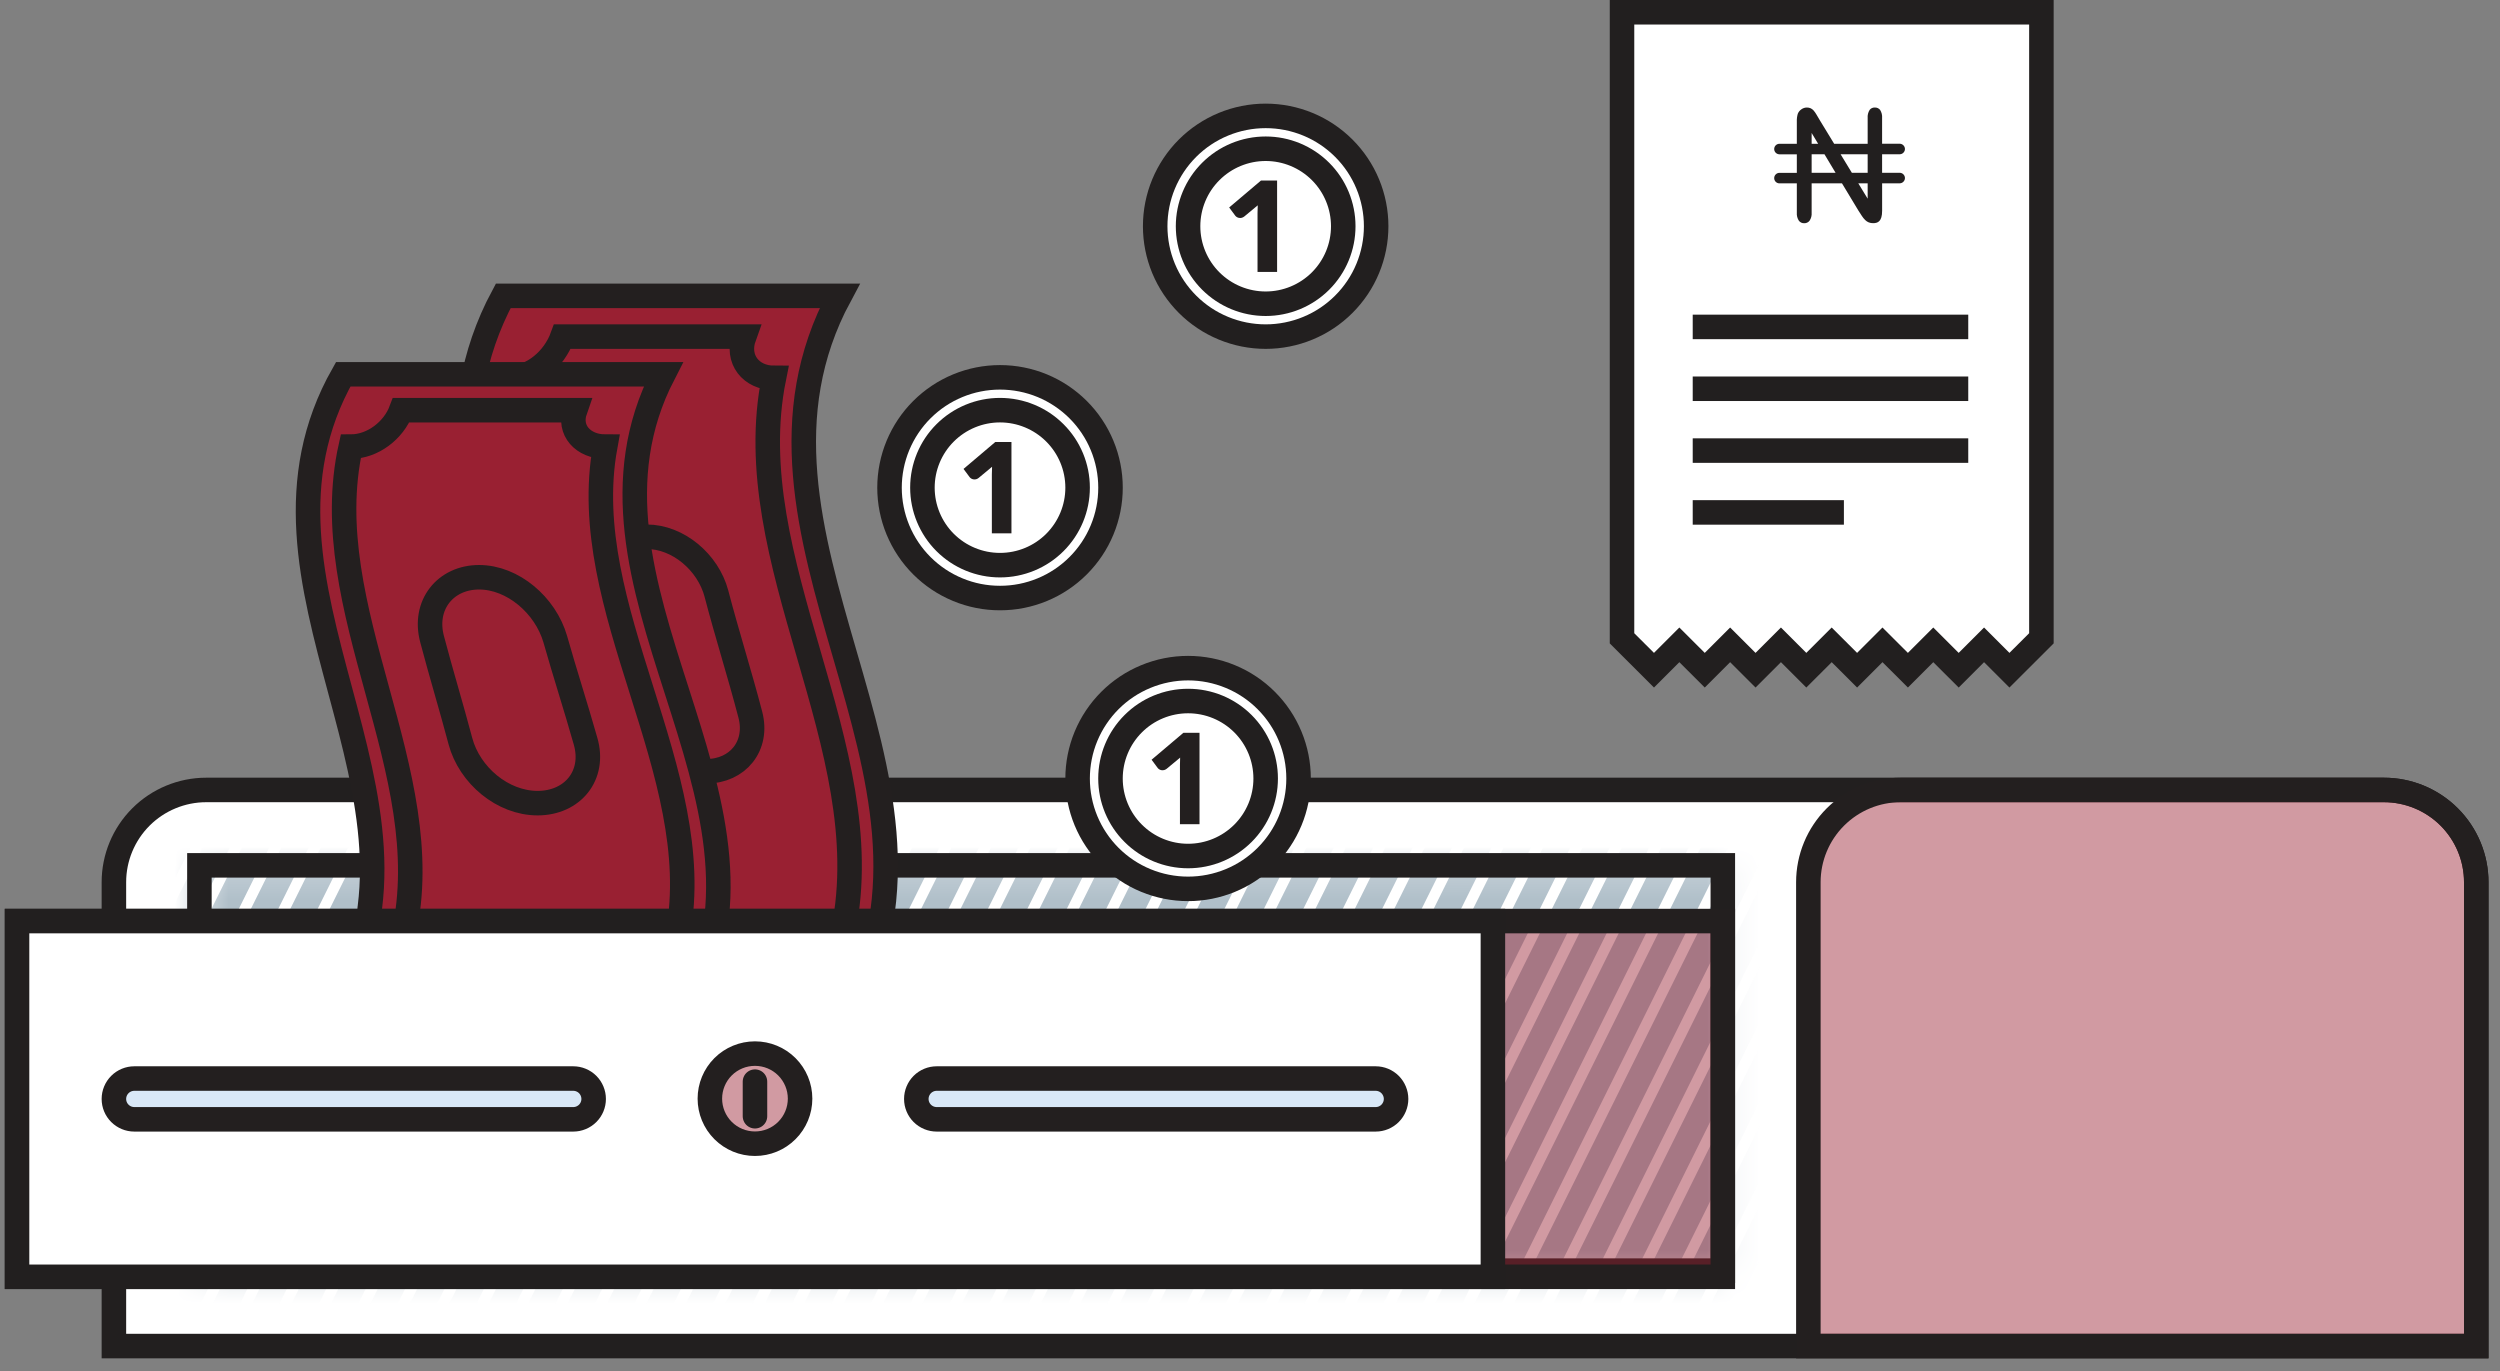 <svg width="93" height="51" viewBox="0 0 93 51" fill="none" xmlns="http://www.w3.org/2000/svg">
<rect x="0" y="0" width="93" height="51" fill="#808080" stroke="none"/>
<g clip-path="url(#clip0)">
<path fill-rule="evenodd" clip-rule="evenodd" d="M92.117 50.073H4.237V32.818C4.237 31.908 4.599 31.035 5.243 30.391C5.888 29.748 6.762 29.386 7.673 29.386H88.68C89.131 29.386 89.578 29.475 89.995 29.647C90.412 29.82 90.791 30.073 91.11 30.391C91.429 30.71 91.683 31.088 91.855 31.505C92.028 31.921 92.117 32.368 92.117 32.819V50.073Z" fill="white"/>
<path fill-rule="evenodd" clip-rule="evenodd" d="M92.117 50.073H4.237V32.818C4.237 31.908 4.599 31.035 5.243 30.391C5.888 29.748 6.762 29.386 7.673 29.386H88.68C89.131 29.386 89.578 29.475 89.995 29.647C90.412 29.82 90.791 30.073 91.11 30.391C91.429 30.71 91.683 31.088 91.855 31.505C92.028 31.921 92.117 32.368 92.117 32.819V50.073Z" stroke="#221F1F" stroke-width="0.912"/>
<path fill-rule="evenodd" clip-rule="evenodd" d="M67.271 50.073H92.117V32.818C92.117 31.908 91.754 31.035 91.11 30.391C90.466 29.748 89.592 29.386 88.681 29.386H70.707C69.795 29.386 68.921 29.748 68.277 30.392C67.633 31.035 67.271 31.908 67.271 32.819V50.073Z" fill="#992032" fill-opacity="0.45"/>
<path fill-rule="evenodd" clip-rule="evenodd" d="M67.271 50.073H92.117V32.818C92.117 31.908 91.754 31.035 91.11 30.391C90.466 29.748 89.592 29.386 88.681 29.386H70.707C69.795 29.386 68.921 29.748 68.277 30.392C67.633 31.035 67.271 31.908 67.271 32.819V50.073Z" stroke="#231F1F" stroke-width="0.912" stroke-linecap="round"/>
<mask id="mask0" mask-type="alpha" maskUnits="userSpaceOnUse" x="-1" y="0" width="94" height="51">
<path d="M-0.608 51H92.573V0H-0.608V51Z" fill="white"/>
</mask>
<g mask="url(#mask0)">
<path fill-rule="evenodd" clip-rule="evenodd" d="M7.418 47.267H64.089V32.191H7.418V47.267Z" fill="white"/>
</g>
<mask id="mask1" mask-type="alpha" maskUnits="userSpaceOnUse" x="7" y="32" width="9" height="16">
<path d="M15.81 47.267H7.418V32.192H15.81V47.267Z" fill="white"/>
</mask>
<g mask="url(#mask1)">
<path d="M15.81 4.051L-9.317 54.685" stroke="#B0BFC9" stroke-width="0.912"/>
</g>
<mask id="mask2" mask-type="alpha" maskUnits="userSpaceOnUse" x="7" y="32" width="11" height="16">
<path d="M17.276 47.267H7.418V32.192H17.276V47.267Z" fill="white"/>
</mask>
<g mask="url(#mask2)">
<path d="M17.276 4.051L-7.851 54.685" stroke="#B0BFC9" stroke-width="0.912"/>
</g>
<mask id="mask3" mask-type="alpha" maskUnits="userSpaceOnUse" x="7" y="32" width="12" height="16">
<path d="M18.743 47.267H7.418V32.192H18.743V47.267Z" fill="white"/>
</mask>
<g mask="url(#mask3)">
<path d="M18.743 4.051L-6.384 54.685" stroke="#B0BFC9" stroke-width="0.912"/>
</g>
<mask id="mask4" mask-type="alpha" maskUnits="userSpaceOnUse" x="7" y="32" width="14" height="16">
<path d="M20.21 47.267H7.418V32.192H20.21V47.267Z" fill="white"/>
</mask>
<g mask="url(#mask4)">
<path d="M20.21 4.051L-4.917 54.685" stroke="#B0BFC9" stroke-width="0.912"/>
</g>
<mask id="mask5" mask-type="alpha" maskUnits="userSpaceOnUse" x="7" y="32" width="15" height="16">
<path d="M21.676 47.267H7.418V32.192H21.676V47.267Z" fill="white"/>
</mask>
<g mask="url(#mask5)">
<path d="M21.676 4.051L-3.451 54.685" stroke="#B0BFC9" stroke-width="0.912"/>
</g>
<mask id="mask6" mask-type="alpha" maskUnits="userSpaceOnUse" x="7" y="32" width="17" height="16">
<path d="M23.143 47.267H7.418V32.192H23.143V47.267Z" fill="white"/>
</mask>
<g mask="url(#mask6)">
<path d="M23.143 4.051L-1.984 54.685" stroke="#B0BFC9" stroke-width="0.912"/>
</g>
<mask id="mask7" mask-type="alpha" maskUnits="userSpaceOnUse" x="7" y="32" width="18" height="16">
<path d="M24.61 47.267H7.418V32.192H24.61V47.267Z" fill="white"/>
</mask>
<g mask="url(#mask7)">
<path d="M24.61 4.051L-0.517 54.685" stroke="#B0BFC9" stroke-width="0.912"/>
</g>
<mask id="mask8" mask-type="alpha" maskUnits="userSpaceOnUse" x="7" y="32" width="20" height="16">
<path d="M26.076 47.267H7.418V32.192H26.076V47.267Z" fill="white"/>
</mask>
<g mask="url(#mask8)">
<path d="M26.076 4.051L0.949 54.685" stroke="#B0BFC9" stroke-width="0.912"/>
</g>
<mask id="mask9" mask-type="alpha" maskUnits="userSpaceOnUse" x="7" y="32" width="21" height="16">
<path d="M27.543 47.267H7.418V32.192H27.543V47.267Z" fill="white"/>
</mask>
<g mask="url(#mask9)">
<path d="M27.543 4.051L2.416 54.685" stroke="#B0BFC9" stroke-width="0.912"/>
</g>
<mask id="mask10" mask-type="alpha" maskUnits="userSpaceOnUse" x="7" y="32" width="23" height="16">
<path d="M29.01 47.267H7.418V32.192H29.01V47.267Z" fill="white"/>
</mask>
<g mask="url(#mask10)">
<path d="M29.01 4.051L3.883 54.685" stroke="#B0BFC9" stroke-width="0.912"/>
</g>
<mask id="mask11" mask-type="alpha" maskUnits="userSpaceOnUse" x="7" y="32" width="24" height="16">
<path d="M30.477 47.267H7.418V32.192H30.475V47.267H30.477Z" fill="white"/>
</mask>
<g mask="url(#mask11)">
<path d="M30.477 4.051L5.349 54.685" stroke="#B0BFC9" stroke-width="0.912"/>
</g>
<mask id="mask12" mask-type="alpha" maskUnits="userSpaceOnUse" x="7" y="32" width="25" height="16">
<path d="M31.943 47.267H7.418V32.192H31.943V47.267Z" fill="white"/>
</mask>
<g mask="url(#mask12)">
<path d="M31.943 4.051L6.816 54.685" stroke="#B0BFC9" stroke-width="0.912"/>
</g>
<mask id="mask13" mask-type="alpha" maskUnits="userSpaceOnUse" x="8" y="32" width="26" height="16">
<path d="M8.282 47.267H33.41V32.192H8.282V47.267Z" fill="white"/>
</mask>
<g mask="url(#mask13)">
<path d="M33.41 4.051L8.282 54.685" stroke="#B0BFC9" stroke-width="0.912"/>
</g>
<mask id="mask14" mask-type="alpha" maskUnits="userSpaceOnUse" x="9" y="32" width="26" height="16">
<path d="M9.75 47.267H34.876V32.192H9.75V47.267Z" fill="white"/>
</mask>
<g mask="url(#mask14)">
<path d="M34.876 4.051L9.75 54.685" stroke="#B0BFC9" stroke-width="0.912"/>
</g>
<mask id="mask15" mask-type="alpha" maskUnits="userSpaceOnUse" x="11" y="32" width="26" height="16">
<path d="M11.216 47.267H36.343V32.192H11.216V47.267Z" fill="white"/>
</mask>
<g mask="url(#mask15)">
<path d="M36.343 4.051L11.216 54.685" stroke="#B0BFC9" stroke-width="0.912"/>
</g>
<mask id="mask16" mask-type="alpha" maskUnits="userSpaceOnUse" x="12" y="32" width="26" height="16">
<path d="M12.683 47.267H37.81V32.192H12.683V47.267Z" fill="white"/>
</mask>
<g mask="url(#mask16)">
<path d="M37.81 4.051L12.683 54.685" stroke="#B0BFC9" stroke-width="0.912"/>
</g>
<mask id="mask17" mask-type="alpha" maskUnits="userSpaceOnUse" x="14" y="32" width="26" height="16">
<path d="M14.149 47.267H39.276V32.192H14.149V47.267Z" fill="white"/>
</mask>
<g mask="url(#mask17)">
<path d="M39.276 4.051L14.149 54.685" stroke="#B0BFC9" stroke-width="0.912"/>
</g>
<mask id="mask18" mask-type="alpha" maskUnits="userSpaceOnUse" x="15" y="32" width="26" height="16">
<path d="M15.616 47.267H40.744V32.192H15.616V47.267Z" fill="white"/>
</mask>
<g mask="url(#mask18)">
<path d="M40.743 4.051L15.616 54.685" stroke="#B0BFC9" stroke-width="0.912"/>
</g>
<mask id="mask19" mask-type="alpha" maskUnits="userSpaceOnUse" x="17" y="32" width="26" height="16">
<path d="M17.083 47.267H42.21V32.192H17.083V47.267Z" fill="white"/>
</mask>
<g mask="url(#mask19)">
<path d="M42.21 4.051L17.083 54.685" stroke="#B0BFC9" stroke-width="0.912"/>
</g>
<mask id="mask20" mask-type="alpha" maskUnits="userSpaceOnUse" x="18" y="32" width="26" height="16">
<path d="M18.549 47.267H43.676V32.192H18.549V47.267Z" fill="white"/>
</mask>
<g mask="url(#mask20)">
<path d="M43.676 4.051L18.549 54.685" stroke="#B0BFC9" stroke-width="0.912"/>
</g>
<mask id="mask21" mask-type="alpha" maskUnits="userSpaceOnUse" x="20" y="32" width="26" height="16">
<path d="M20.016 47.267H45.143V32.192H20.016V47.267Z" fill="white"/>
</mask>
<g mask="url(#mask21)">
<path d="M45.143 4.051L20.016 54.685" stroke="#B0BFC9" stroke-width="0.912"/>
</g>
<mask id="mask22" mask-type="alpha" maskUnits="userSpaceOnUse" x="21" y="32" width="26" height="16">
<path d="M21.482 47.267H46.609V32.192H21.482V47.267Z" fill="white"/>
</mask>
<g mask="url(#mask22)">
<path d="M46.609 4.051L21.482 54.685" stroke="#B0BFC9" stroke-width="0.912"/>
</g>
<mask id="mask23" mask-type="alpha" maskUnits="userSpaceOnUse" x="22" y="32" width="27" height="16">
<path d="M22.949 47.267H48.076V32.192H22.949V47.267Z" fill="white"/>
</mask>
<g mask="url(#mask23)">
<path d="M48.076 4.051L22.949 54.685" stroke="#B0BFC9" stroke-width="0.912"/>
</g>
<mask id="mask24" mask-type="alpha" maskUnits="userSpaceOnUse" x="24" y="32" width="26" height="16">
<path d="M24.416 47.267H49.543V32.192H24.416V47.267Z" fill="white"/>
</mask>
<g mask="url(#mask24)">
<path d="M49.543 4.051L24.416 54.685" stroke="#B0BFC9" stroke-width="0.912"/>
</g>
<mask id="mask25" mask-type="alpha" maskUnits="userSpaceOnUse" x="25" y="32" width="27" height="16">
<path d="M25.882 47.267H51.01V32.192H25.882V47.267Z" fill="white"/>
</mask>
<g mask="url(#mask25)">
<path d="M51.01 4.051L25.882 54.685" stroke="#B0BFC9" stroke-width="0.912"/>
</g>
<mask id="mask26" mask-type="alpha" maskUnits="userSpaceOnUse" x="27" y="32" width="26" height="16">
<path d="M27.349 47.267H52.476V32.192H27.349V47.267Z" fill="white"/>
</mask>
<g mask="url(#mask26)">
<path d="M52.476 4.051L27.349 54.685" stroke="#B0BFC9" stroke-width="0.912"/>
</g>
<mask id="mask27" mask-type="alpha" maskUnits="userSpaceOnUse" x="28" y="32" width="26" height="16">
<path d="M28.816 47.267H53.943V32.192H28.816V47.267Z" fill="white"/>
</mask>
<g mask="url(#mask27)">
<path d="M53.943 4.051L28.816 54.685" stroke="#B0BFC9" stroke-width="0.912"/>
</g>
<mask id="mask28" mask-type="alpha" maskUnits="userSpaceOnUse" x="30" y="32" width="26" height="16">
<path d="M30.283 47.267H55.409V32.192H30.283V47.267Z" fill="white"/>
</mask>
<g mask="url(#mask28)">
<path d="M55.409 4.051L30.283 54.685" stroke="#B0BFC9" stroke-width="0.912"/>
</g>
<mask id="mask29" mask-type="alpha" maskUnits="userSpaceOnUse" x="31" y="32" width="26" height="16">
<path d="M31.749 47.267H56.876V32.192H31.749V47.267Z" fill="white"/>
</mask>
<g mask="url(#mask29)">
<path d="M56.876 4.051L31.749 54.685" stroke="#B0BFC9" stroke-width="0.912"/>
</g>
<mask id="mask30" mask-type="alpha" maskUnits="userSpaceOnUse" x="33" y="32" width="26" height="16">
<path d="M33.216 47.267H58.343V32.192H33.216V47.267Z" fill="white"/>
</mask>
<g mask="url(#mask30)">
<path d="M58.343 4.051L33.216 54.685" stroke="#B0BFC9" stroke-width="0.912"/>
</g>
<mask id="mask31" mask-type="alpha" maskUnits="userSpaceOnUse" x="34" y="32" width="26" height="16">
<path d="M34.682 47.267H59.809V32.192H34.682V47.267Z" fill="white"/>
</mask>
<g mask="url(#mask31)">
<path d="M59.809 4.051L34.682 54.685" stroke="#B0BFC9" stroke-width="0.912"/>
</g>
<mask id="mask32" mask-type="alpha" maskUnits="userSpaceOnUse" x="36" y="32" width="26" height="16">
<path d="M36.149 47.267H61.277V32.192H36.149V47.267Z" fill="white"/>
</mask>
<g mask="url(#mask32)">
<path d="M61.277 4.051L36.148 54.685" stroke="#B0BFC9" stroke-width="0.912"/>
</g>
<mask id="mask33" mask-type="alpha" maskUnits="userSpaceOnUse" x="37" y="32" width="26" height="16">
<path d="M37.616 47.267H62.743V32.192H37.616V47.267Z" fill="white"/>
</mask>
<g mask="url(#mask33)">
<path d="M62.743 4.051L37.616 54.685" stroke="#B0BFC9" stroke-width="0.912"/>
</g>
<mask id="mask34" mask-type="alpha" maskUnits="userSpaceOnUse" x="39" y="32" width="26" height="16">
<path d="M39.083 47.267H64.089V32.192H39.083V47.267Z" fill="white"/>
</mask>
<g mask="url(#mask34)">
<path d="M64.21 4.051L39.083 54.685" stroke="#B0BFC9" stroke-width="0.912"/>
</g>
<mask id="mask35" mask-type="alpha" maskUnits="userSpaceOnUse" x="40" y="32" width="25" height="16">
<path d="M40.549 47.267H64.089V32.192H40.549V47.267Z" fill="white"/>
</mask>
<g mask="url(#mask35)">
<path d="M65.676 4.051L40.549 54.685" stroke="#B0BFC9" stroke-width="0.912"/>
</g>
<mask id="mask36" mask-type="alpha" maskUnits="userSpaceOnUse" x="42" y="32" width="23" height="16">
<path d="M42.016 47.267H64.089V32.192H42.016V47.267Z" fill="white"/>
</mask>
<g mask="url(#mask36)">
<path d="M67.142 4.051L42.017 54.685" stroke="#B0BFC9" stroke-width="0.912"/>
</g>
<mask id="mask37" mask-type="alpha" maskUnits="userSpaceOnUse" x="43" y="32" width="22" height="16">
<path d="M43.482 47.267H64.089V32.192H43.483L43.482 47.267Z" fill="white"/>
</mask>
<g mask="url(#mask37)">
<path d="M68.609 4.051L43.483 54.685" stroke="#B0BFC9" stroke-width="0.912"/>
</g>
<mask id="mask38" mask-type="alpha" maskUnits="userSpaceOnUse" x="44" y="32" width="21" height="16">
<path d="M44.949 47.267H64.089V32.192H44.949V47.267Z" fill="white"/>
</mask>
<g mask="url(#mask38)">
<path d="M70.076 4.051L44.949 54.685" stroke="#B0BFC9" stroke-width="0.912"/>
</g>
<mask id="mask39" mask-type="alpha" maskUnits="userSpaceOnUse" x="46" y="32" width="19" height="16">
<path d="M46.416 47.267H64.089V32.192H46.416V47.267Z" fill="white"/>
</mask>
<g mask="url(#mask39)">
<path d="M71.543 4.051L46.415 54.685" stroke="#B0BFC9" stroke-width="0.912"/>
</g>
<mask id="mask40" mask-type="alpha" maskUnits="userSpaceOnUse" x="47" y="32" width="18" height="16">
<path d="M47.882 47.267H64.089V32.192H47.882V47.267Z" fill="white"/>
</mask>
<g mask="url(#mask40)">
<path d="M73.009 4.051L47.882 54.685" stroke="#B0BFC9" stroke-width="0.912"/>
</g>
<mask id="mask41" mask-type="alpha" maskUnits="userSpaceOnUse" x="49" y="32" width="16" height="16">
<path d="M49.349 47.267H64.089V32.192H49.349V47.267Z" fill="white"/>
</mask>
<g mask="url(#mask41)">
<path d="M74.476 4.051L49.349 54.685" stroke="#B0BFC9" stroke-width="0.912"/>
</g>
<mask id="mask42" mask-type="alpha" maskUnits="userSpaceOnUse" x="50" y="32" width="15" height="16">
<path d="M50.816 47.267H64.089V32.192H50.816V47.267Z" fill="white"/>
</mask>
<g mask="url(#mask42)">
<path d="M75.943 4.051L50.816 54.685" stroke="#B0BFC9" stroke-width="0.912"/>
</g>
<mask id="mask43" mask-type="alpha" maskUnits="userSpaceOnUse" x="52" y="32" width="13" height="16">
<path d="M52.282 47.267H64.089V32.192H52.282V47.267Z" fill="white"/>
</mask>
<g mask="url(#mask43)">
<path d="M77.409 4.051L52.283 54.685" stroke="#B0BFC9" stroke-width="0.912"/>
</g>
<mask id="mask44" mask-type="alpha" maskUnits="userSpaceOnUse" x="53" y="32" width="12" height="16">
<path d="M53.749 47.267H64.089V32.192H53.749V47.267Z" fill="white"/>
</mask>
<g mask="url(#mask44)">
<path d="M78.876 4.051L53.749 54.685" stroke="#B0BFC9" stroke-width="0.912"/>
</g>
<mask id="mask45" mask-type="alpha" maskUnits="userSpaceOnUse" x="55" y="32" width="10" height="16">
<path d="M55.216 47.267H64.089V32.192H55.216V47.267Z" fill="white"/>
</mask>
<g mask="url(#mask45)">
<path d="M80.343 4.051L55.216 54.685" stroke="#B0BFC9" stroke-width="0.912"/>
</g>
<mask id="mask46" mask-type="alpha" maskUnits="userSpaceOnUse" x="56" y="32" width="9" height="16">
<path d="M56.683 47.267H64.089V32.192H56.683V47.267Z" fill="white"/>
</mask>
<g mask="url(#mask46)">
<path d="M81.81 4.051L56.681 54.685" stroke="#B0BFC9" stroke-width="0.912"/>
</g>
<mask id="mask47" mask-type="alpha" maskUnits="userSpaceOnUse" x="58" y="32" width="7" height="16">
<path d="M58.149 47.267H64.089V32.192H58.149V47.267Z" fill="white"/>
</mask>
<g mask="url(#mask47)">
<path d="M83.276 4.051L58.149 54.685" stroke="#B0BFC9" stroke-width="0.912"/>
</g>
<mask id="mask48" mask-type="alpha" maskUnits="userSpaceOnUse" x="59" y="32" width="6" height="16">
<path d="M59.615 47.267H64.089V32.192H59.615V47.267Z" fill="white"/>
</mask>
<g mask="url(#mask48)">
<path d="M84.742 4.051L59.615 54.685" stroke="#B0BFC9" stroke-width="0.912"/>
</g>
<mask id="mask49" mask-type="alpha" maskUnits="userSpaceOnUse" x="61" y="32" width="4" height="16">
<path d="M61.082 47.267H64.089V32.192H61.082V47.267Z" fill="white"/>
</mask>
<g mask="url(#mask49)">
<path d="M86.209 4.051L61.082 54.685" stroke="#B0BFC9" stroke-width="0.912"/>
</g>
<mask id="mask50" mask-type="alpha" maskUnits="userSpaceOnUse" x="62" y="32" width="3" height="16">
<path d="M62.549 47.267H64.089V32.192H62.549V47.267Z" fill="white"/>
</mask>
<g mask="url(#mask50)">
<path d="M87.676 4.051L62.549 54.685" stroke="#B0BFC9" stroke-width="0.912"/>
</g>
<mask id="mask51" mask-type="alpha" maskUnits="userSpaceOnUse" x="64" y="32" width="1" height="16">
<path d="M64.016 47.267H64.089V32.192H64.016V47.267Z" fill="white"/>
</mask>
<g mask="url(#mask51)">
<path d="M89.143 4.051L64.016 54.685" stroke="#B0BFC9" stroke-width="0.912"/>
</g>
<path fill-rule="evenodd" clip-rule="evenodd" d="M7.418 47.267H64.089V32.191H7.418V47.267Z" stroke="#221F1F" stroke-width="0.912"/>
<path fill-rule="evenodd" clip-rule="evenodd" d="M19.094 37.65C23.866 28.769 13.949 19.888 18.72 11.007H31.236C26.464 19.888 36.382 28.769 31.61 37.65H19.094Z" fill="#992032"/>
<path fill-rule="evenodd" clip-rule="evenodd" d="M19.094 37.65C23.866 28.769 13.949 19.888 18.72 11.007H31.236C26.464 19.888 36.382 28.769 31.61 37.65H19.094Z" stroke="#231F1F" stroke-width="0.912"/>
<path fill-rule="evenodd" clip-rule="evenodd" d="M22.648 36.135H29.409C29.715 35.287 30.523 34.6 31.375 34.6C32.757 27.752 27.407 20.904 28.79 14.057C27.945 14.057 27.376 13.369 27.682 12.522H20.921C20.614 13.369 19.808 14.057 18.956 14.057C17.573 20.904 22.923 27.752 21.54 34.6C22.385 34.6 22.954 35.288 22.648 36.135Z" fill="#992032"/>
<path fill-rule="evenodd" clip-rule="evenodd" d="M22.648 36.135H29.409C29.715 35.287 30.523 34.6 31.375 34.6C32.757 27.752 27.407 20.904 28.79 14.057C27.945 14.057 27.376 13.369 27.682 12.522H20.921C20.614 13.369 19.808 14.057 18.956 14.057C17.573 20.904 22.923 27.752 21.54 34.6C22.385 34.6 22.954 35.288 22.648 36.135V36.135Z" stroke="#231F1F" stroke-width="0.912"/>
<path fill-rule="evenodd" clip-rule="evenodd" d="M23.68 26.578C23.288 25.078 22.812 23.578 22.42 22.08C22.11 20.913 22.887 19.967 24.055 19.967C25.223 19.967 26.34 20.913 26.65 22.08C27.042 23.579 27.519 25.079 27.91 26.578C28.221 27.745 27.444 28.691 26.275 28.691C25.108 28.691 23.991 27.745 23.68 26.578Z" fill="#992032"/>
<path fill-rule="evenodd" clip-rule="evenodd" d="M23.68 26.578C23.288 25.078 22.812 23.578 22.42 22.08C22.11 20.913 22.887 19.967 24.055 19.967C25.223 19.967 26.34 20.913 26.65 22.08C27.042 23.579 27.519 25.079 27.91 26.578C28.221 27.745 27.444 28.691 26.275 28.691C25.108 28.691 23.991 27.745 23.68 26.578V26.578Z" stroke="#231F1F" stroke-width="0.912"/>
<path fill-rule="evenodd" clip-rule="evenodd" d="M12.537 37.427C16.977 29.593 8.327 21.759 12.767 13.924H24.675C20.64 21.759 29.696 29.593 25.661 37.427H12.537V37.427Z" fill="#992032"/>
<path fill-rule="evenodd" clip-rule="evenodd" d="M12.537 37.427C16.977 29.593 8.327 21.759 12.767 13.924H24.675C20.64 21.759 29.696 29.593 25.661 37.427H12.537V37.427Z" stroke="#231F1F" stroke-width="0.912"/>
<path fill-rule="evenodd" clip-rule="evenodd" d="M16.212 36.091H23.265C23.525 35.343 24.337 34.737 25.219 34.737C26.317 28.696 21.414 22.655 22.513 16.614C21.698 16.614 21.132 16.009 21.394 15.26H14.924C14.644 16.009 13.867 16.614 13.047 16.614C11.703 22.655 16.36 28.696 15.016 34.737C15.893 34.737 16.493 35.343 16.212 36.091Z" fill="#992032"/>
<path fill-rule="evenodd" clip-rule="evenodd" d="M16.212 36.091H23.265C23.525 35.343 24.337 34.737 25.219 34.737C26.317 28.696 21.414 22.655 22.513 16.614C21.698 16.614 21.132 16.009 21.394 15.26H14.924C14.644 16.009 13.867 16.614 13.047 16.614C11.703 22.655 16.36 28.696 15.016 34.737C15.893 34.737 16.493 35.343 16.212 36.091Z" stroke="#231F1F" stroke-width="0.912"/>
<path fill-rule="evenodd" clip-rule="evenodd" d="M17.127 27.57C16.794 26.308 16.407 25.045 16.075 23.781C15.733 22.507 16.569 21.474 17.822 21.474C19.071 21.474 20.288 22.507 20.657 23.781C21.014 25.044 21.425 26.307 21.782 27.57C22.151 28.844 21.3 29.877 19.998 29.877C18.7 29.877 17.467 28.843 17.127 27.57" fill="#992032"/>
<path fill-rule="evenodd" clip-rule="evenodd" d="M17.127 27.57C16.794 26.308 16.407 25.045 16.075 23.781C15.733 22.507 16.569 21.474 17.822 21.474C19.071 21.474 20.288 22.507 20.657 23.781C21.014 25.044 21.425 26.307 21.782 27.57C22.151 28.844 21.3 29.877 19.998 29.877C18.7 29.877 17.467 28.843 17.127 27.57V27.57Z" stroke="#231F1F" stroke-width="0.912"/>
<path fill-rule="evenodd" clip-rule="evenodd" d="M0.634 47.497H64.089V34.264H0.634V47.497Z" fill="#992032" fill-opacity="0.45"/>
<path fill-rule="evenodd" clip-rule="evenodd" d="M0.634 47.497H64.089V34.264H0.634V47.497Z" stroke="#231F1F" stroke-width="0.912" stroke-linecap="round"/>
<path fill-rule="evenodd" clip-rule="evenodd" d="M0.634 47.497H55.536V34.264H0.634V47.497Z" fill="white"/>
<path fill-rule="evenodd" clip-rule="evenodd" d="M0.634 47.497H55.536V34.264H0.634V47.497Z" stroke="#221F1F" stroke-width="0.912"/>
<path fill-rule="evenodd" clip-rule="evenodd" d="M21.324 41.639H4.997C4.795 41.639 4.602 41.559 4.46 41.417C4.317 41.275 4.237 41.082 4.237 40.881C4.237 40.68 4.317 40.487 4.46 40.344C4.602 40.202 4.795 40.122 4.997 40.122H21.325C21.526 40.122 21.719 40.202 21.862 40.344C22.004 40.487 22.084 40.68 22.084 40.881C22.084 41.082 22.004 41.275 21.862 41.417C21.719 41.559 21.526 41.639 21.325 41.639" fill="#D9E8F7"/>
<path fill-rule="evenodd" clip-rule="evenodd" d="M21.324 41.639H4.997C4.795 41.639 4.602 41.559 4.46 41.417C4.317 41.275 4.237 41.082 4.237 40.881C4.237 40.68 4.317 40.487 4.46 40.344C4.602 40.202 4.795 40.122 4.997 40.122H21.325C21.526 40.122 21.719 40.202 21.862 40.344C22.004 40.487 22.084 40.68 22.084 40.881C22.084 41.082 22.004 41.275 21.862 41.417C21.719 41.559 21.526 41.639 21.325 41.639H21.324Z" stroke="#231F1F" stroke-width="0.912"/>
<path fill-rule="evenodd" clip-rule="evenodd" d="M51.174 41.639H34.846C34.645 41.639 34.451 41.559 34.309 41.417C34.167 41.275 34.087 41.082 34.087 40.881C34.087 40.68 34.167 40.487 34.309 40.344C34.451 40.202 34.645 40.122 34.846 40.122H51.174C51.376 40.122 51.569 40.202 51.711 40.344C51.853 40.487 51.934 40.68 51.934 40.881C51.934 41.082 51.853 41.275 51.711 41.417C51.569 41.559 51.376 41.639 51.174 41.639Z" fill="#D9E8F7"/>
<path fill-rule="evenodd" clip-rule="evenodd" d="M51.174 41.639H34.846C34.645 41.639 34.451 41.559 34.309 41.417C34.167 41.275 34.087 41.082 34.087 40.881C34.087 40.68 34.167 40.487 34.309 40.344C34.451 40.202 34.645 40.122 34.846 40.122H51.174C51.376 40.122 51.569 40.202 51.711 40.344C51.853 40.487 51.934 40.68 51.934 40.881C51.934 41.082 51.853 41.275 51.711 41.417C51.569 41.559 51.376 41.639 51.174 41.639V41.639Z" stroke="#231F1F" stroke-width="0.912"/>
<path fill-rule="evenodd" clip-rule="evenodd" d="M29.763 40.87C29.763 41.314 29.586 41.741 29.271 42.055C28.957 42.37 28.53 42.546 28.085 42.546C27.64 42.546 27.213 42.37 26.898 42.055C26.583 41.741 26.407 41.314 26.407 40.87C26.407 40.425 26.583 39.999 26.898 39.684C27.213 39.37 27.64 39.194 28.085 39.194C28.53 39.194 28.957 39.37 29.271 39.684C29.586 39.999 29.763 40.425 29.763 40.87Z" fill="#992032" fill-opacity="0.45"/>
<path fill-rule="evenodd" clip-rule="evenodd" d="M29.763 40.87C29.763 41.314 29.586 41.741 29.271 42.055C28.957 42.37 28.53 42.546 28.085 42.546C27.64 42.546 27.213 42.37 26.898 42.055C26.583 41.741 26.407 41.314 26.407 40.87C26.407 40.425 26.583 39.999 26.898 39.684C27.213 39.37 27.64 39.194 28.085 39.194C28.53 39.194 28.957 39.37 29.271 39.684C29.586 39.999 29.763 40.425 29.763 40.87V40.87Z" stroke="#231F1F" stroke-width="0.912" stroke-linecap="round"/>
<path d="M28.085 40.237V41.524" stroke="#221F1F" stroke-width="0.912" stroke-linecap="round"/>
<path fill-rule="evenodd" clip-rule="evenodd" d="M48.307 28.961C48.307 29.5 48.201 30.034 47.994 30.532C47.788 31.03 47.485 31.483 47.103 31.864C46.722 32.245 46.269 32.548 45.77 32.754C45.271 32.96 44.737 33.066 44.197 33.066C43.657 33.066 43.123 32.96 42.624 32.754C42.125 32.548 41.672 32.245 41.29 31.864C40.909 31.483 40.606 31.03 40.399 30.532C40.193 30.034 40.087 29.5 40.087 28.961C40.087 28.422 40.193 27.888 40.399 27.39C40.606 26.891 40.909 26.439 41.29 26.058C41.672 25.676 42.125 25.374 42.624 25.168C43.123 24.961 43.657 24.855 44.197 24.855C44.737 24.855 45.271 24.961 45.77 25.168C46.269 25.374 46.722 25.676 47.103 26.058C47.485 26.439 47.788 26.891 47.994 27.39C48.201 27.888 48.307 28.422 48.307 28.961Z" fill="white"/>
<path fill-rule="evenodd" clip-rule="evenodd" d="M48.307 28.961C48.307 29.5 48.201 30.034 47.994 30.532C47.788 31.03 47.485 31.483 47.103 31.864C46.722 32.245 46.269 32.548 45.77 32.754C45.271 32.96 44.737 33.066 44.197 33.066C43.657 33.066 43.123 32.96 42.624 32.754C42.125 32.548 41.672 32.245 41.29 31.864C40.909 31.483 40.606 31.03 40.399 30.532C40.193 30.034 40.087 29.5 40.087 28.961C40.087 28.422 40.193 27.888 40.399 27.39C40.606 26.891 40.909 26.439 41.29 26.058C41.672 25.676 42.125 25.374 42.624 25.168C43.123 24.961 43.657 24.855 44.197 24.855C44.737 24.855 45.271 24.961 45.77 25.168C46.269 25.374 46.722 25.676 47.103 26.058C47.485 26.439 47.788 26.891 47.994 27.39C48.201 27.888 48.307 28.422 48.307 28.961V28.961Z" stroke="#221F1F" stroke-width="0.912"/>
<path fill-rule="evenodd" clip-rule="evenodd" d="M47.083 28.961C47.083 29.725 46.779 30.459 46.238 30.999C45.696 31.54 44.962 31.844 44.197 31.844C43.431 31.844 42.697 31.54 42.156 30.999C41.614 30.459 41.31 29.725 41.31 28.961C41.31 28.196 41.614 27.463 42.156 26.922C42.697 26.381 43.431 26.078 44.197 26.078C44.962 26.078 45.696 26.381 46.238 26.922C46.779 27.463 47.083 28.196 47.083 28.961Z" fill="white"/>
<path fill-rule="evenodd" clip-rule="evenodd" d="M47.083 28.961C47.083 29.725 46.779 30.459 46.238 30.999C45.696 31.54 44.962 31.844 44.197 31.844C43.431 31.844 42.697 31.54 42.156 30.999C41.614 30.459 41.31 29.725 41.31 28.961C41.31 28.196 41.614 27.463 42.156 26.922C42.697 26.381 43.431 26.078 44.197 26.078C44.962 26.078 45.696 26.381 46.238 26.922C46.779 27.463 47.083 28.196 47.083 28.961V28.961Z" stroke="#221F1F" stroke-width="0.912"/>
<path fill-rule="evenodd" clip-rule="evenodd" d="M43.894 28.466C43.894 28.376 43.897 28.281 43.901 28.183L43.401 28.598C43.373 28.621 43.341 28.637 43.307 28.646C43.273 28.655 43.237 28.656 43.202 28.65C43.15 28.64 43.103 28.613 43.069 28.572L42.839 28.262L44.021 27.261H44.622V30.66H43.894V28.466Z" fill="#231F1F"/>
<path fill-rule="evenodd" clip-rule="evenodd" d="M41.311 18.141C41.311 18.681 41.205 19.215 40.998 19.713C40.792 20.211 40.489 20.664 40.107 21.045C39.726 21.426 39.273 21.729 38.774 21.935C38.275 22.142 37.74 22.248 37.201 22.247C36.661 22.248 36.126 22.142 35.628 21.935C35.129 21.729 34.676 21.427 34.294 21.045C33.912 20.664 33.61 20.211 33.403 19.713C33.197 19.215 33.09 18.681 33.09 18.142C33.09 17.603 33.197 17.069 33.403 16.571C33.61 16.073 33.912 15.62 34.294 15.239C34.676 14.858 35.129 14.555 35.628 14.349C36.126 14.143 36.661 14.037 37.201 14.037C37.74 14.037 38.275 14.143 38.774 14.349C39.272 14.555 39.725 14.858 40.107 15.239C40.489 15.62 40.792 16.073 40.998 16.571C41.205 17.069 41.311 17.603 41.311 18.142" fill="white"/>
<path fill-rule="evenodd" clip-rule="evenodd" d="M41.311 18.141C41.311 18.681 41.205 19.215 40.998 19.713C40.792 20.211 40.489 20.664 40.107 21.045C39.726 21.426 39.273 21.729 38.774 21.935C38.275 22.142 37.74 22.248 37.201 22.247C36.661 22.248 36.126 22.142 35.628 21.935C35.129 21.729 34.676 21.427 34.294 21.045C33.912 20.664 33.61 20.211 33.403 19.713C33.197 19.215 33.09 18.681 33.09 18.142C33.09 17.603 33.197 17.069 33.403 16.571C33.61 16.073 33.912 15.62 34.294 15.239C34.676 14.858 35.129 14.555 35.628 14.349C36.126 14.143 36.661 14.037 37.201 14.037C37.74 14.037 38.275 14.143 38.774 14.349C39.272 14.555 39.725 14.858 40.107 15.239C40.489 15.62 40.792 16.073 40.998 16.571C41.205 17.069 41.311 17.603 41.311 18.142V18.141Z" stroke="#221F1F" stroke-width="0.912"/>
<path fill-rule="evenodd" clip-rule="evenodd" d="M40.087 18.141C40.087 18.906 39.783 19.639 39.241 20.18C38.7 20.721 37.966 21.024 37.2 21.024C36.435 21.024 35.701 20.721 35.159 20.18C34.618 19.639 34.314 18.906 34.314 18.141C34.314 17.377 34.618 16.643 35.159 16.103C35.701 15.562 36.435 15.258 37.2 15.258C37.966 15.258 38.7 15.562 39.241 16.103C39.783 16.643 40.087 17.377 40.087 18.141Z" fill="white"/>
<path fill-rule="evenodd" clip-rule="evenodd" d="M40.087 18.141C40.087 18.906 39.783 19.639 39.241 20.18C38.7 20.721 37.966 21.024 37.2 21.024C36.435 21.024 35.701 20.721 35.159 20.18C34.618 19.639 34.314 18.906 34.314 18.141C34.314 17.377 34.618 16.643 35.159 16.103C35.701 15.562 36.435 15.258 37.2 15.258C37.966 15.258 38.7 15.562 39.241 16.103C39.783 16.643 40.087 17.377 40.087 18.141V18.141Z" stroke="#221F1F" stroke-width="0.912"/>
<path fill-rule="evenodd" clip-rule="evenodd" d="M36.897 17.647C36.897 17.557 36.9 17.463 36.905 17.364L36.404 17.78C36.377 17.802 36.345 17.819 36.311 17.828C36.276 17.837 36.24 17.838 36.206 17.831C36.154 17.821 36.107 17.794 36.073 17.753L35.843 17.444L37.024 16.443H37.626L37.626 19.841H36.897V17.648V17.647Z" fill="#231F1F"/>
<path fill-rule="evenodd" clip-rule="evenodd" d="M51.193 8.416C51.193 8.955 51.087 9.489 50.88 9.987C50.674 10.486 50.371 10.938 49.989 11.319C49.608 11.701 49.155 12.003 48.656 12.209C48.157 12.416 47.623 12.522 47.083 12.522C46.543 12.522 46.009 12.416 45.51 12.209C45.011 12.003 44.558 11.701 44.176 11.319C43.795 10.938 43.492 10.486 43.285 9.987C43.079 9.489 42.973 8.955 42.973 8.416C42.973 7.877 43.079 7.343 43.285 6.845C43.492 6.347 43.795 5.894 44.176 5.513C44.558 5.132 45.011 4.829 45.51 4.623C46.009 4.417 46.543 4.311 47.083 4.311C47.623 4.311 48.157 4.417 48.656 4.623C49.155 4.829 49.608 5.132 49.989 5.513C50.371 5.894 50.674 6.347 50.88 6.845C51.087 7.343 51.193 7.877 51.193 8.416Z" fill="white"/>
<path fill-rule="evenodd" clip-rule="evenodd" d="M51.193 8.416C51.193 8.955 51.087 9.489 50.88 9.987C50.674 10.486 50.371 10.938 49.989 11.319C49.608 11.701 49.155 12.003 48.656 12.209C48.157 12.416 47.623 12.522 47.083 12.522C46.543 12.522 46.009 12.416 45.51 12.209C45.011 12.003 44.558 11.701 44.176 11.319C43.795 10.938 43.492 10.486 43.285 9.987C43.079 9.489 42.973 8.955 42.973 8.416C42.973 7.877 43.079 7.343 43.285 6.845C43.492 6.347 43.795 5.894 44.176 5.513C44.558 5.132 45.011 4.829 45.51 4.623C46.009 4.417 46.543 4.311 47.083 4.311C47.623 4.311 48.157 4.417 48.656 4.623C49.155 4.829 49.608 5.132 49.989 5.513C50.371 5.894 50.674 6.347 50.88 6.845C51.087 7.343 51.193 7.877 51.193 8.416V8.416Z" stroke="#221F1F" stroke-width="0.912"/>
<path fill-rule="evenodd" clip-rule="evenodd" d="M49.969 8.416C49.969 9.181 49.665 9.914 49.124 10.455C48.582 10.995 47.848 11.299 47.083 11.299C46.317 11.299 45.583 10.995 45.042 10.455C44.5 9.914 44.196 9.181 44.196 8.416C44.196 7.652 44.5 6.918 45.042 6.378C45.583 5.837 46.317 5.533 47.083 5.533C47.848 5.533 48.582 5.837 49.124 6.378C49.665 6.918 49.969 7.652 49.969 8.416Z" fill="white"/>
<path fill-rule="evenodd" clip-rule="evenodd" d="M49.969 8.416C49.969 9.181 49.665 9.914 49.124 10.455C48.582 10.995 47.848 11.299 47.083 11.299C46.317 11.299 45.583 10.995 45.042 10.455C44.5 9.914 44.196 9.181 44.196 8.416C44.196 7.652 44.5 6.918 45.042 6.378C45.583 5.837 46.317 5.533 47.083 5.533C47.848 5.533 48.582 5.837 49.124 6.378C49.665 6.918 49.969 7.652 49.969 8.416V8.416Z" stroke="#221F1F" stroke-width="0.912"/>
<path fill-rule="evenodd" clip-rule="evenodd" d="M46.78 7.921C46.78 7.832 46.783 7.737 46.788 7.638L46.287 8.054C46.259 8.076 46.227 8.093 46.193 8.102C46.159 8.111 46.123 8.112 46.088 8.105C46.036 8.095 45.989 8.068 45.955 8.028L45.725 7.718L46.907 6.717H47.508V10.115H46.78V7.921Z" fill="#231F1F"/>
<path fill-rule="evenodd" clip-rule="evenodd" d="M60.339 0.456V23.745L61.528 24.932L62.472 23.988L63.417 24.932L64.361 23.988L65.306 24.932L66.251 23.988L67.195 24.932L68.139 23.988L69.084 24.932L70.028 23.988L70.974 24.932L71.918 23.988L72.863 24.932L73.807 23.988L74.751 24.932L75.94 23.745V0.456H60.339Z" fill="white"/>
<path fill-rule="evenodd" clip-rule="evenodd" d="M60.339 0.456V23.745L61.528 24.932L62.472 23.988L63.417 24.932L64.361 23.988L65.306 24.932L66.251 23.988L67.195 24.932L68.139 23.988L69.084 24.932L70.028 23.988L70.974 24.932L71.918 23.988L72.863 24.932L73.807 23.988L74.751 24.932L75.94 23.745V0.456H60.339Z" stroke="#221F1F" stroke-width="0.912"/>
<path d="M70.677 6.429H70.014V5.738H70.677C70.727 5.736 70.775 5.714 70.809 5.678C70.844 5.641 70.864 5.593 70.864 5.543C70.864 5.493 70.844 5.444 70.809 5.408C70.775 5.371 70.727 5.35 70.677 5.347H70.014V4.392C70.023 4.285 69.997 4.178 69.939 4.087C69.915 4.058 69.885 4.035 69.851 4.02C69.816 4.005 69.779 3.998 69.742 4C69.705 3.998 69.669 4.005 69.636 4.02C69.603 4.035 69.574 4.058 69.552 4.087C69.494 4.178 69.468 4.285 69.477 4.392V5.349H68.231L67.702 4.481C67.656 4.403 67.614 4.331 67.572 4.261C67.541 4.207 67.505 4.156 67.465 4.109C67.435 4.076 67.399 4.049 67.359 4.029C67.314 4.009 67.264 3.999 67.214 4C67.141 4 67.07 4.024 67.011 4.067C66.95 4.108 66.904 4.166 66.877 4.234C66.85 4.329 66.838 4.428 66.842 4.527V5.349H66.186C66.136 5.351 66.089 5.373 66.054 5.409C66.019 5.446 66 5.494 66 5.544C66 5.595 66.019 5.643 66.054 5.679C66.089 5.716 66.136 5.737 66.186 5.74H66.842V6.43H66.186C66.136 6.433 66.089 6.454 66.054 6.491C66.019 6.527 66 6.575 66 6.626C66 6.676 66.019 6.724 66.054 6.761C66.089 6.797 66.136 6.819 66.186 6.821H66.842V7.912C66.834 8.019 66.861 8.125 66.92 8.214C66.943 8.243 66.974 8.267 67.008 8.283C67.042 8.298 67.08 8.306 67.118 8.304C67.155 8.305 67.192 8.298 67.226 8.282C67.26 8.266 67.29 8.243 67.314 8.213C67.374 8.125 67.402 8.019 67.393 7.912V6.819H68.521L69.131 7.831C69.173 7.898 69.217 7.966 69.261 8.032C69.297 8.089 69.34 8.141 69.388 8.188C69.426 8.225 69.47 8.255 69.519 8.274C69.571 8.294 69.626 8.303 69.681 8.302C69.846 8.302 70.015 8.247 70.015 7.842V6.819H70.677C70.727 6.817 70.775 6.795 70.809 6.758C70.844 6.722 70.864 6.674 70.864 6.623C70.864 6.573 70.844 6.525 70.809 6.488C70.775 6.452 70.727 6.43 70.677 6.428V6.429ZM69.477 5.738V6.429H68.89L68.47 5.738H69.477ZM67.393 4.947L67.635 5.349H67.393V4.947ZM67.393 6.429V5.738H67.87L68.284 6.429H67.393ZM69.477 7.391L69.128 6.819H69.477V7.391Z" fill="#221F1F"/>
<path d="M62.969 12.161H73.219" stroke="#221F1F" stroke-width="0.912"/>
<path d="M62.969 14.462H73.219" stroke="#221F1F" stroke-width="0.912"/>
<path d="M62.969 16.762H73.219" stroke="#221F1F" stroke-width="0.912"/>
<path d="M62.969 19.062H68.593" stroke="#221F1F" stroke-width="0.912"/>
</g>
<defs>
<clipPath id="clip0">
<rect width="93" height="51" fill="white"/>
</clipPath>
</defs>
</svg>
